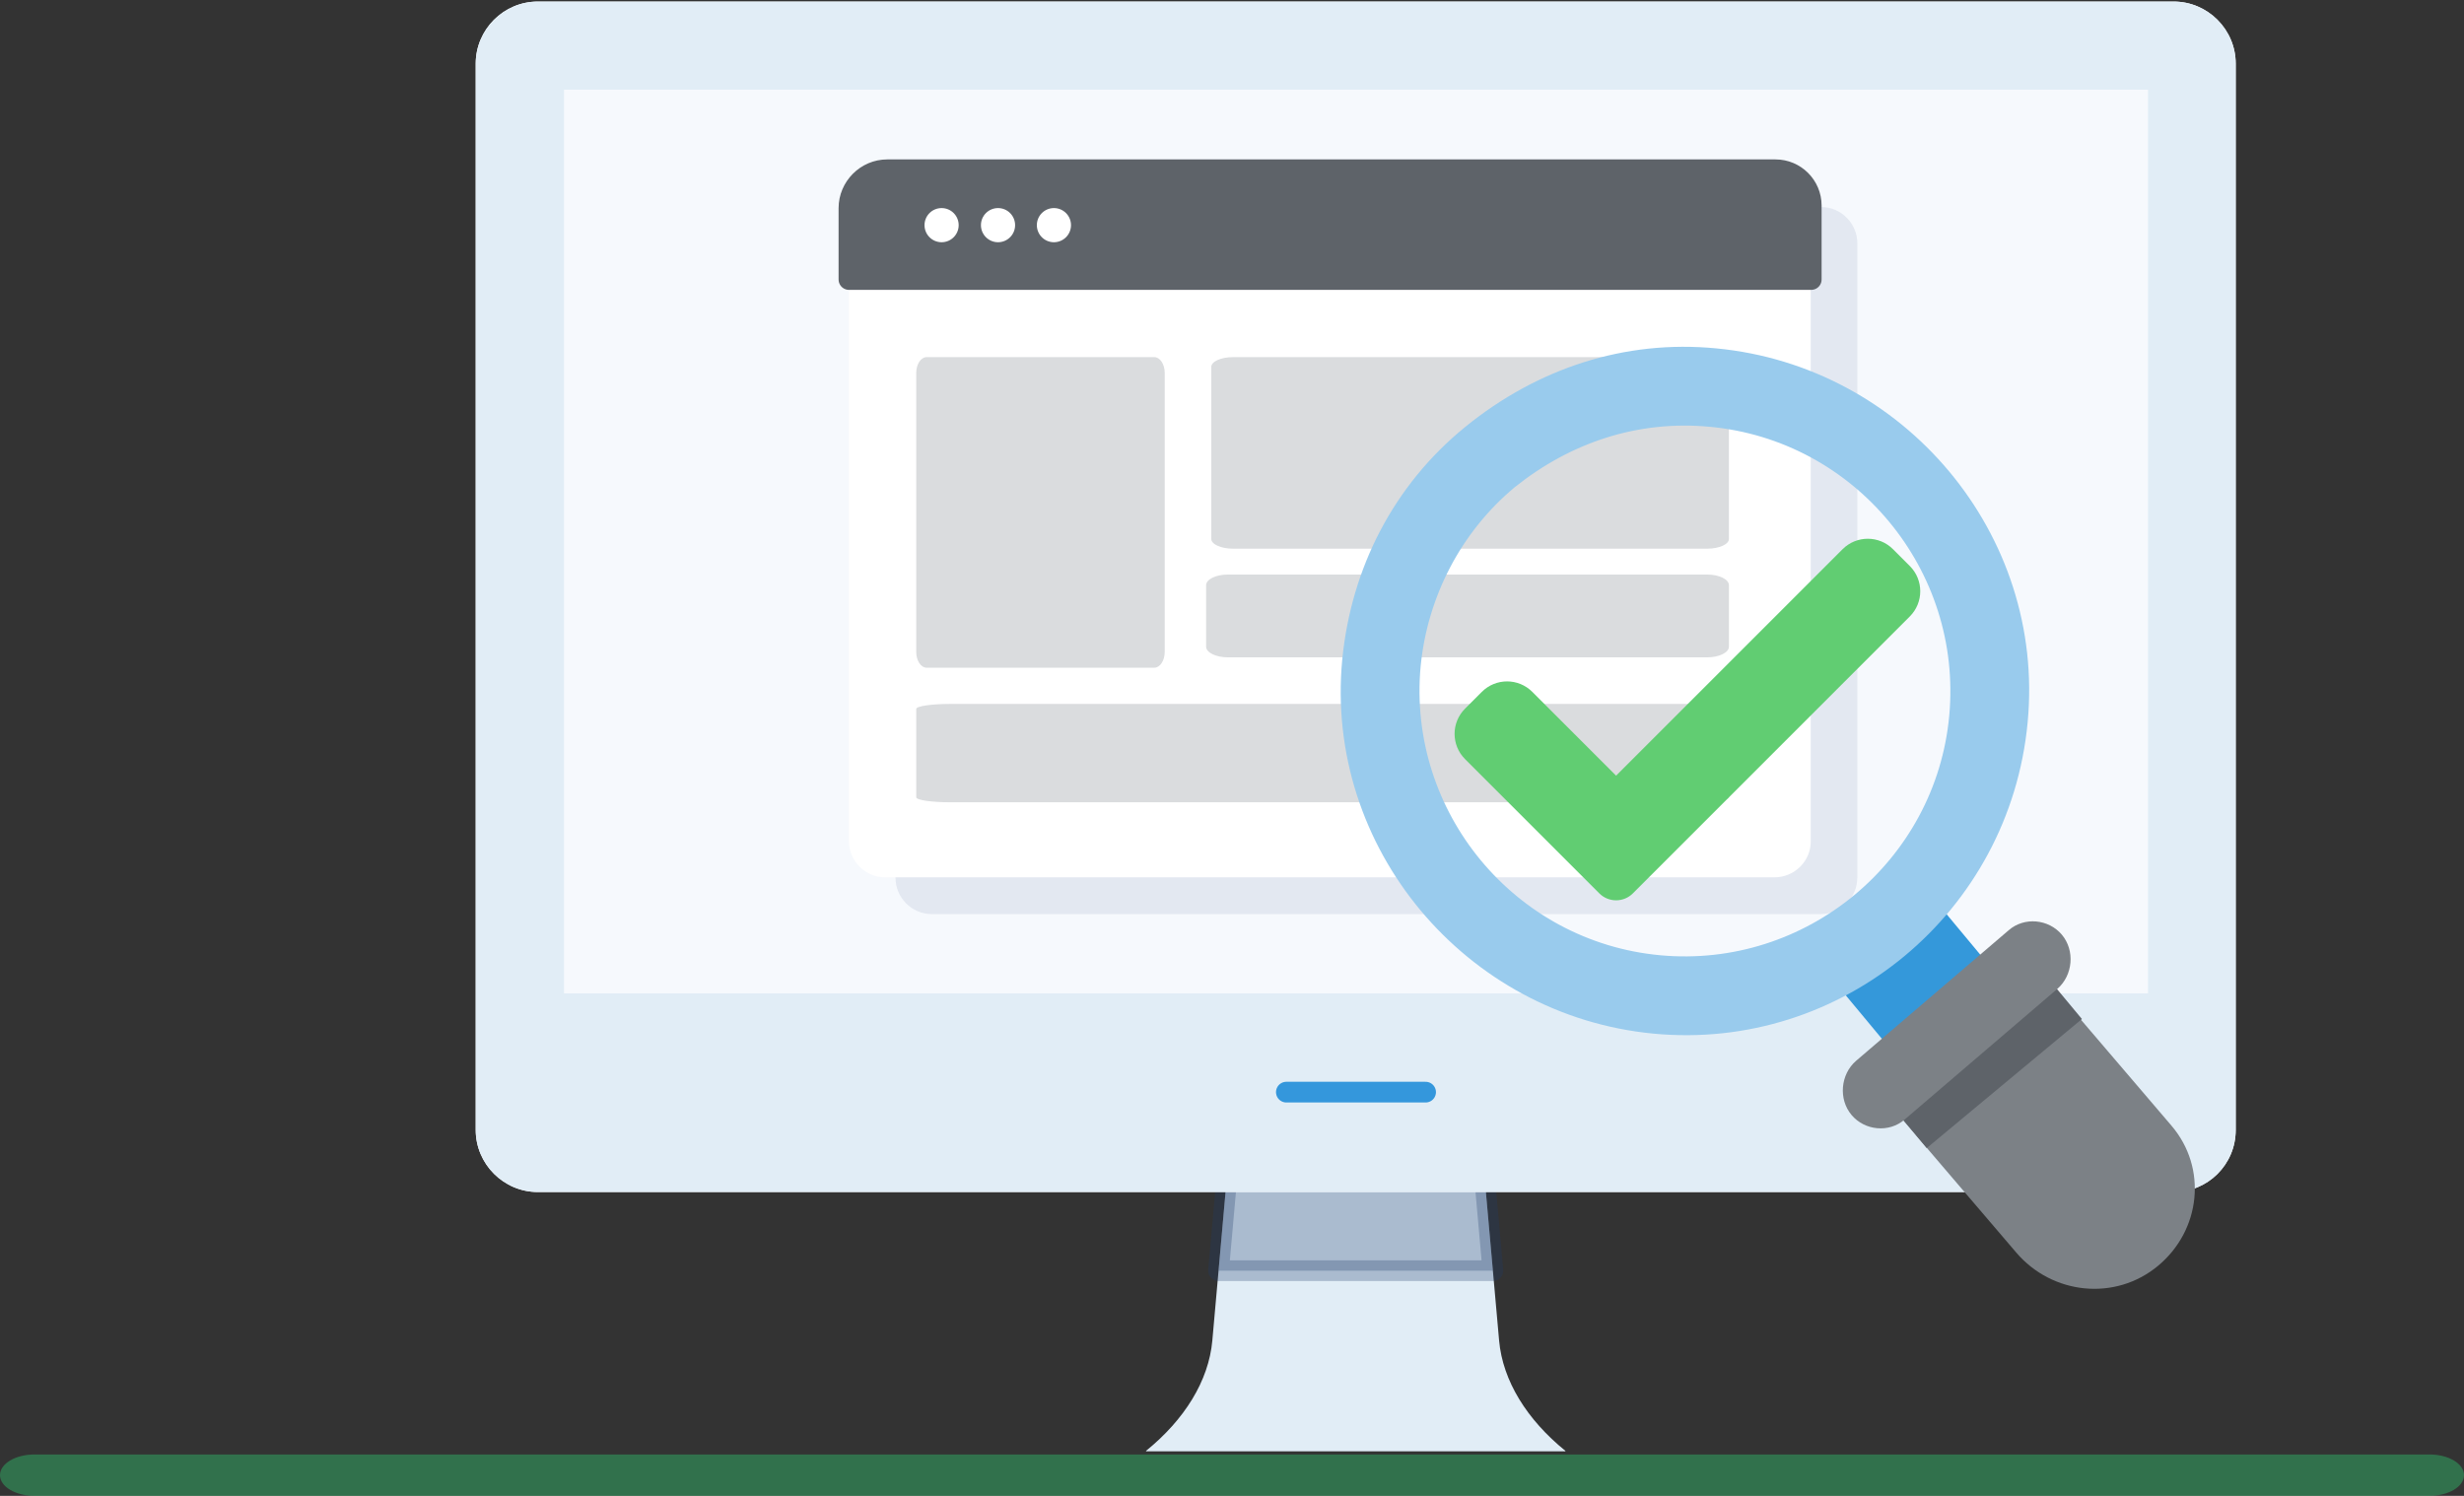 <?xml version="1.0" encoding="UTF-8"?>
<svg width="476px" height="289px" viewBox="0 0 476 289" version="1.1" xmlns="http://www.w3.org/2000/svg" xmlns:xlink="http://www.w3.org/1999/xlink">
    <rect x="0" y="0" width="476" height="289" fill="#333333" stroke="none"/>
    <!-- Generator: Sketch 59 (86127) - https://sketch.com -->
    <title>Group 19</title>
    <desc>Created with Sketch.</desc>
    <g id="Page-1" stroke="none" stroke-width="1" fill="none" fill-rule="evenodd">
        <g id="Desktop-HD-Copy-15" transform="translate(-894, -328)">
            <g id="Group-19" transform="translate(894, 328)">
                <g id="Group-42" transform="translate(91, 0)">
                    <g id="XMLID_19_">
                        <path d="M198.6,259 L195.6,225.3 L146.2,225.3 L143.2,259 C142.5,266.8 137.8,274.3 130.4,280.3 L130.4,280.4 L211.4,280.4 L211.4,280.3 C204,274.3 199.3,266.8 198.6,259 Z" id="XMLID_69_" fill="#E1EDF6" fill-rule="nonzero"></path>
                        <polygon id="XMLID_33_" stroke="#1F3969" stroke-width="4" fill="#1F3969" fill-rule="nonzero" opacity="0.28" stroke-linecap="round" stroke-linejoin="round" points="146.2 225.3 144.4 245.5 197.4 245.5 195.6 225.3"></polygon>
                        <path d="M198.6,259 L195.6,225.3 L146.2,225.3 L143.2,259 C142.5,266.8 137.8,274.3 130.4,280.3 L130.4,280.4 L211.4,280.4 L211.4,280.3 C204,274.3 199.3,266.8 198.6,259 Z" id="XMLID_10_"></path>
                        <path d="M328.9,230.3 L12.9,230.3 C6.3,230.3 0.9,224.9 0.9,218.3 L0.9,12.3 C0.9,5.7 6.3,0.3 12.9,0.3 L328.9,0.3 C335.5,0.3 340.9,5.7 340.9,12.3 L340.9,218.3 C340.9,225 335.5,230.3 328.9,230.3 Z" id="XMLID_13_" fill="#FFFFFF" fill-rule="nonzero"></path>
                        <path d="M328.9,230.3 L12.9,230.3 C6.3,230.3 0.9,224.9 0.9,218.3 L0.9,12.3 C0.9,5.7 6.3,0.3 12.9,0.3 L328.9,0.3 C335.5,0.3 340.9,5.7 340.9,12.3 L340.9,218.3 C340.9,225 335.5,230.3 328.9,230.3 Z" id="XMLID_63_" fill="#E1EDF6" fill-rule="nonzero"></path>
                        <path d="M328.9,230.3 L12.9,230.3 C6.3,230.3 0.9,224.9 0.9,218.3 L0.9,12.3 C0.9,5.7 6.3,0.3 12.9,0.3 L328.9,0.3 C335.5,0.3 340.9,5.7 340.9,12.3 L340.9,218.3 C340.9,225 335.5,230.3 328.9,230.3 Z" id="XMLID_4_"></path>
                        <rect id="XMLID_68_" fill="#F6F9FD" fill-rule="nonzero" transform="translate(170.956, 104.628) rotate(90) translate(-170.956, -104.628) " x="83.656" y="-48.372" width="174.6" height="306"></rect>
                        <rect id="XMLID_11_" transform="translate(170.956, 104.628) rotate(90) translate(-170.956, -104.628) " x="83.656" y="-48.372" width="174.6" height="306"></rect>
                        <line x1="157.5" y1="211" x2="184.4" y2="211" id="XMLID_9_" stroke="#3497DC" stroke-width="4" stroke-linecap="round" stroke-linejoin="round"></line>
                    </g>
                </g>
                <g id="XMLID_24_-Copy" transform="translate(164, 32)">
                    <path d="M187.8,144.6 L16,144.6 C12.1,144.6 9,141.4 9,137.6 L9,15 C9,11.1 12.2,8 16,8 L187.8,8 C191.7,8 194.8,11.2 194.8,15 L194.8,137.5 C194.8,141.4 191.7,144.6 187.8,144.6 Z" id="XMLID_179_" fill="#BAC3D4" fill-rule="nonzero" opacity="0.32"></path>
                    <path d="M178.8,137.5 L7,137.5 C3.1,137.5 0,134.3 0,130.5 L0,7.9 C0,4 3.2,0.9 7,0.9 L178.8,0.9 C182.7,0.9 185.8,4.1 185.8,7.9 L185.8,130.4 C185.9,134.3 182.7,137.5 178.8,137.5 Z" id="XMLID_133_" fill="#FFFFFF" fill-rule="nonzero"></path>
                    <path d="M178.8,137.5 L7,137.5 C3.1,137.5 0,134.3 0,130.5 L0,7.9 C0,4 3.2,0.9 7,0.9 L178.8,0.9 C182.7,0.9 185.8,4.1 185.8,7.9 L185.8,130.4 C185.9,134.3 182.7,137.5 178.8,137.5 Z" id="XMLID_25_"></path>
                    <path d="M185.9,22 L97.946,22 L0,22 L0,8.2 C0,4.2 3.3,0.8 7.4,0.8 L179,0.8 C182.8,0.8 185.9,3.9 185.9,7.7 L185.9,22 Z" id="XMLID_105_" fill="#5E6369" fill-rule="nonzero"></path>
                    <path d="M185.9,22 L0,22 L0,8.2 C0,4.2 3.3,0.8 7.4,0.8 L179,0.8 C182.8,0.8 185.9,3.9 185.9,7.7 L185.9,22 Z" id="XMLID_26_" stroke="#5E6369" stroke-width="4" stroke-linecap="round" stroke-linejoin="round"></path>
                    <g id="XMLID_108_" transform="translate(14, 8)" fill="#FFFFFF" fill-rule="nonzero">
                        <circle id="XMLID_106_" cx="3.9" cy="3.5" r="3.3"></circle>
                        <circle id="XMLID_109_" cx="14.8" cy="3.5" r="3.3"></circle>
                        <circle id="XMLID_120_" cx="25.6" cy="3.5" r="3.3"></circle>
                    </g>
                    <g id="XMLID_127_" transform="translate(119.5, 87) scale(1, -1) translate(-119.5, -87) translate(69, 79)" fill="#DADCDE" fill-rule="nonzero">
                        <path d="M96.783,16 L4.217,16 C1.898,16 0,15.071 0,13.935 L0,2.065 C0,0.929 1.898,0 4.217,0 L96.783,0 C99.102,0 101,0.929 101,2.065 L101,13.935 C101,15.071 99.102,16 96.783,16 Z" id="XMLID_131_"></path>
                    </g>
                    <g id="XMLID_132_" opacity="0.2" transform="translate(13, 37)" fill="#444E59" fill-rule="nonzero">
                        <path d="M45.996,60 L2.004,60 C0.902,60 0,58.629 0,56.954 L0,3.046 C0,1.371 0.902,0 2.004,0 L45.996,0 C47.098,0 48,1.371 48,3.046 L48,56.954 C48,58.629 47.098,60 45.996,60 Z" id="XMLID_135_"></path>
                    </g>
                    <g id="XMLID_132_-Copy-2" opacity="0.2" transform="translate(13, 104)" fill="#444E59" fill-rule="nonzero">
                        <path d="M150.445,19 L6.555,19 C2.95,19 0,18.566 0,18.036 L0,0.964 C0,0.434 2.95,0 6.555,0 L150.445,0 C154.05,0 157,0.434 157,0.964 L157,18.036 C157,18.566 154.05,19 150.445,19 Z" id="XMLID_135_"></path>
                    </g>
                    <g id="XMLID_132_-Copy" opacity="0.2" transform="translate(70, 37)" fill="#444E59" fill-rule="nonzero">
                        <path d="M95.825,37 L4.175,37 C1.879,37 0,36.155 0,35.122 L0,1.878 C0,0.845 1.879,0 4.175,0 L95.825,0 C98.121,0 100,0.845 100,1.878 L100,35.122 C100,36.155 98.121,37 95.825,37 Z" id="XMLID_135_"></path>
                    </g>
                </g>
                <path d="M469.288,289 L6.712,289 C2.983,289 0,287.222 0,285 C0,282.778 2.983,281 6.712,281 L469.288,281 C473.017,281 476,282.778 476,285 C476,287.222 473.017,289 469.288,289 Z" id="XMLID_223_" fill="#2FCC71" fill-rule="nonzero" opacity="0.409"></path>
                <g id="zoom" transform="translate(259, 67)" fill-rule="nonzero">
                    <path d="M107,147.486 L130.489,174.98 C137.448,183.142 149.627,184.431 157.892,177.557 C166.157,170.684 167.461,158.656 160.502,150.494 L137.013,123 L107,147.486 Z" id="Path" fill="#7C8186"></path>
                    <rect id="Rectangle" fill="#5E6369" transform="translate(125, 138.5) rotate(50.25) translate(-125, -138.5) " x="120" y="119" width="10" height="39"></rect>
                    <rect id="Rectangle" fill="#3498DA" transform="translate(111.5, 122.5) rotate(50.25) translate(-111.5, -122.5) " x="101" y="110" width="21" height="25"></rect>
                    <path d="M138.46,124.034 L108.949,149.285 C105.955,151.897 101.251,151.461 98.685,148.414 C96.119,145.367 96.547,140.578 99.54,137.966 L129.05,112.715 C132.044,110.103 136.749,110.539 139.315,113.586 C141.881,116.633 141.454,121.422 138.46,124.034 Z" id="Path" fill="#7C8186"></path>
                    <path d="M60.442,132.699 C24.095,129.238 -3.165,96.789 0.296,60.447 C2.027,42.708 10.248,26.7 24.095,15.451 C37.942,4.202 54.817,-1.422 72.558,0.308 C108.905,3.769 136.165,36.218 132.704,72.561 C129.242,109.336 96.789,136.161 60.442,132.699 Z M71.26,15.451 C57.413,14.153 44.432,18.479 33.615,27.132 C23.23,35.785 16.739,48.332 15.441,61.744 C12.845,89.866 33.615,114.96 61.74,117.556 C89.866,120.152 114.962,99.385 117.559,71.263 C120.155,43.14 99.385,18.047 71.26,15.451 Z" id="Shape" fill="#99CBED"></path>
                </g>
                <g id="check-copy-2" transform="translate(281, 104)" fill="#61CD72" fill-rule="nonzero">
                    <path d="M34.447,68.594 C33.589,69.458 32.417,69.94 31.2,69.94 C29.983,69.94 28.811,69.458 27.953,68.594 L2.019,42.656 C-0.673,39.965 -0.673,35.6 2.019,32.914 L5.266,29.666 C7.958,26.974 12.317,26.974 15.009,29.666 L31.2,45.858 L74.951,2.106 C77.643,-0.585 82.007,-0.585 84.694,2.106 L87.941,5.354 C90.632,8.046 90.632,12.409 87.941,15.096 L34.447,68.594 Z" id="Path"></path>
                </g>
            </g>
        </g>
    </g>
</svg>